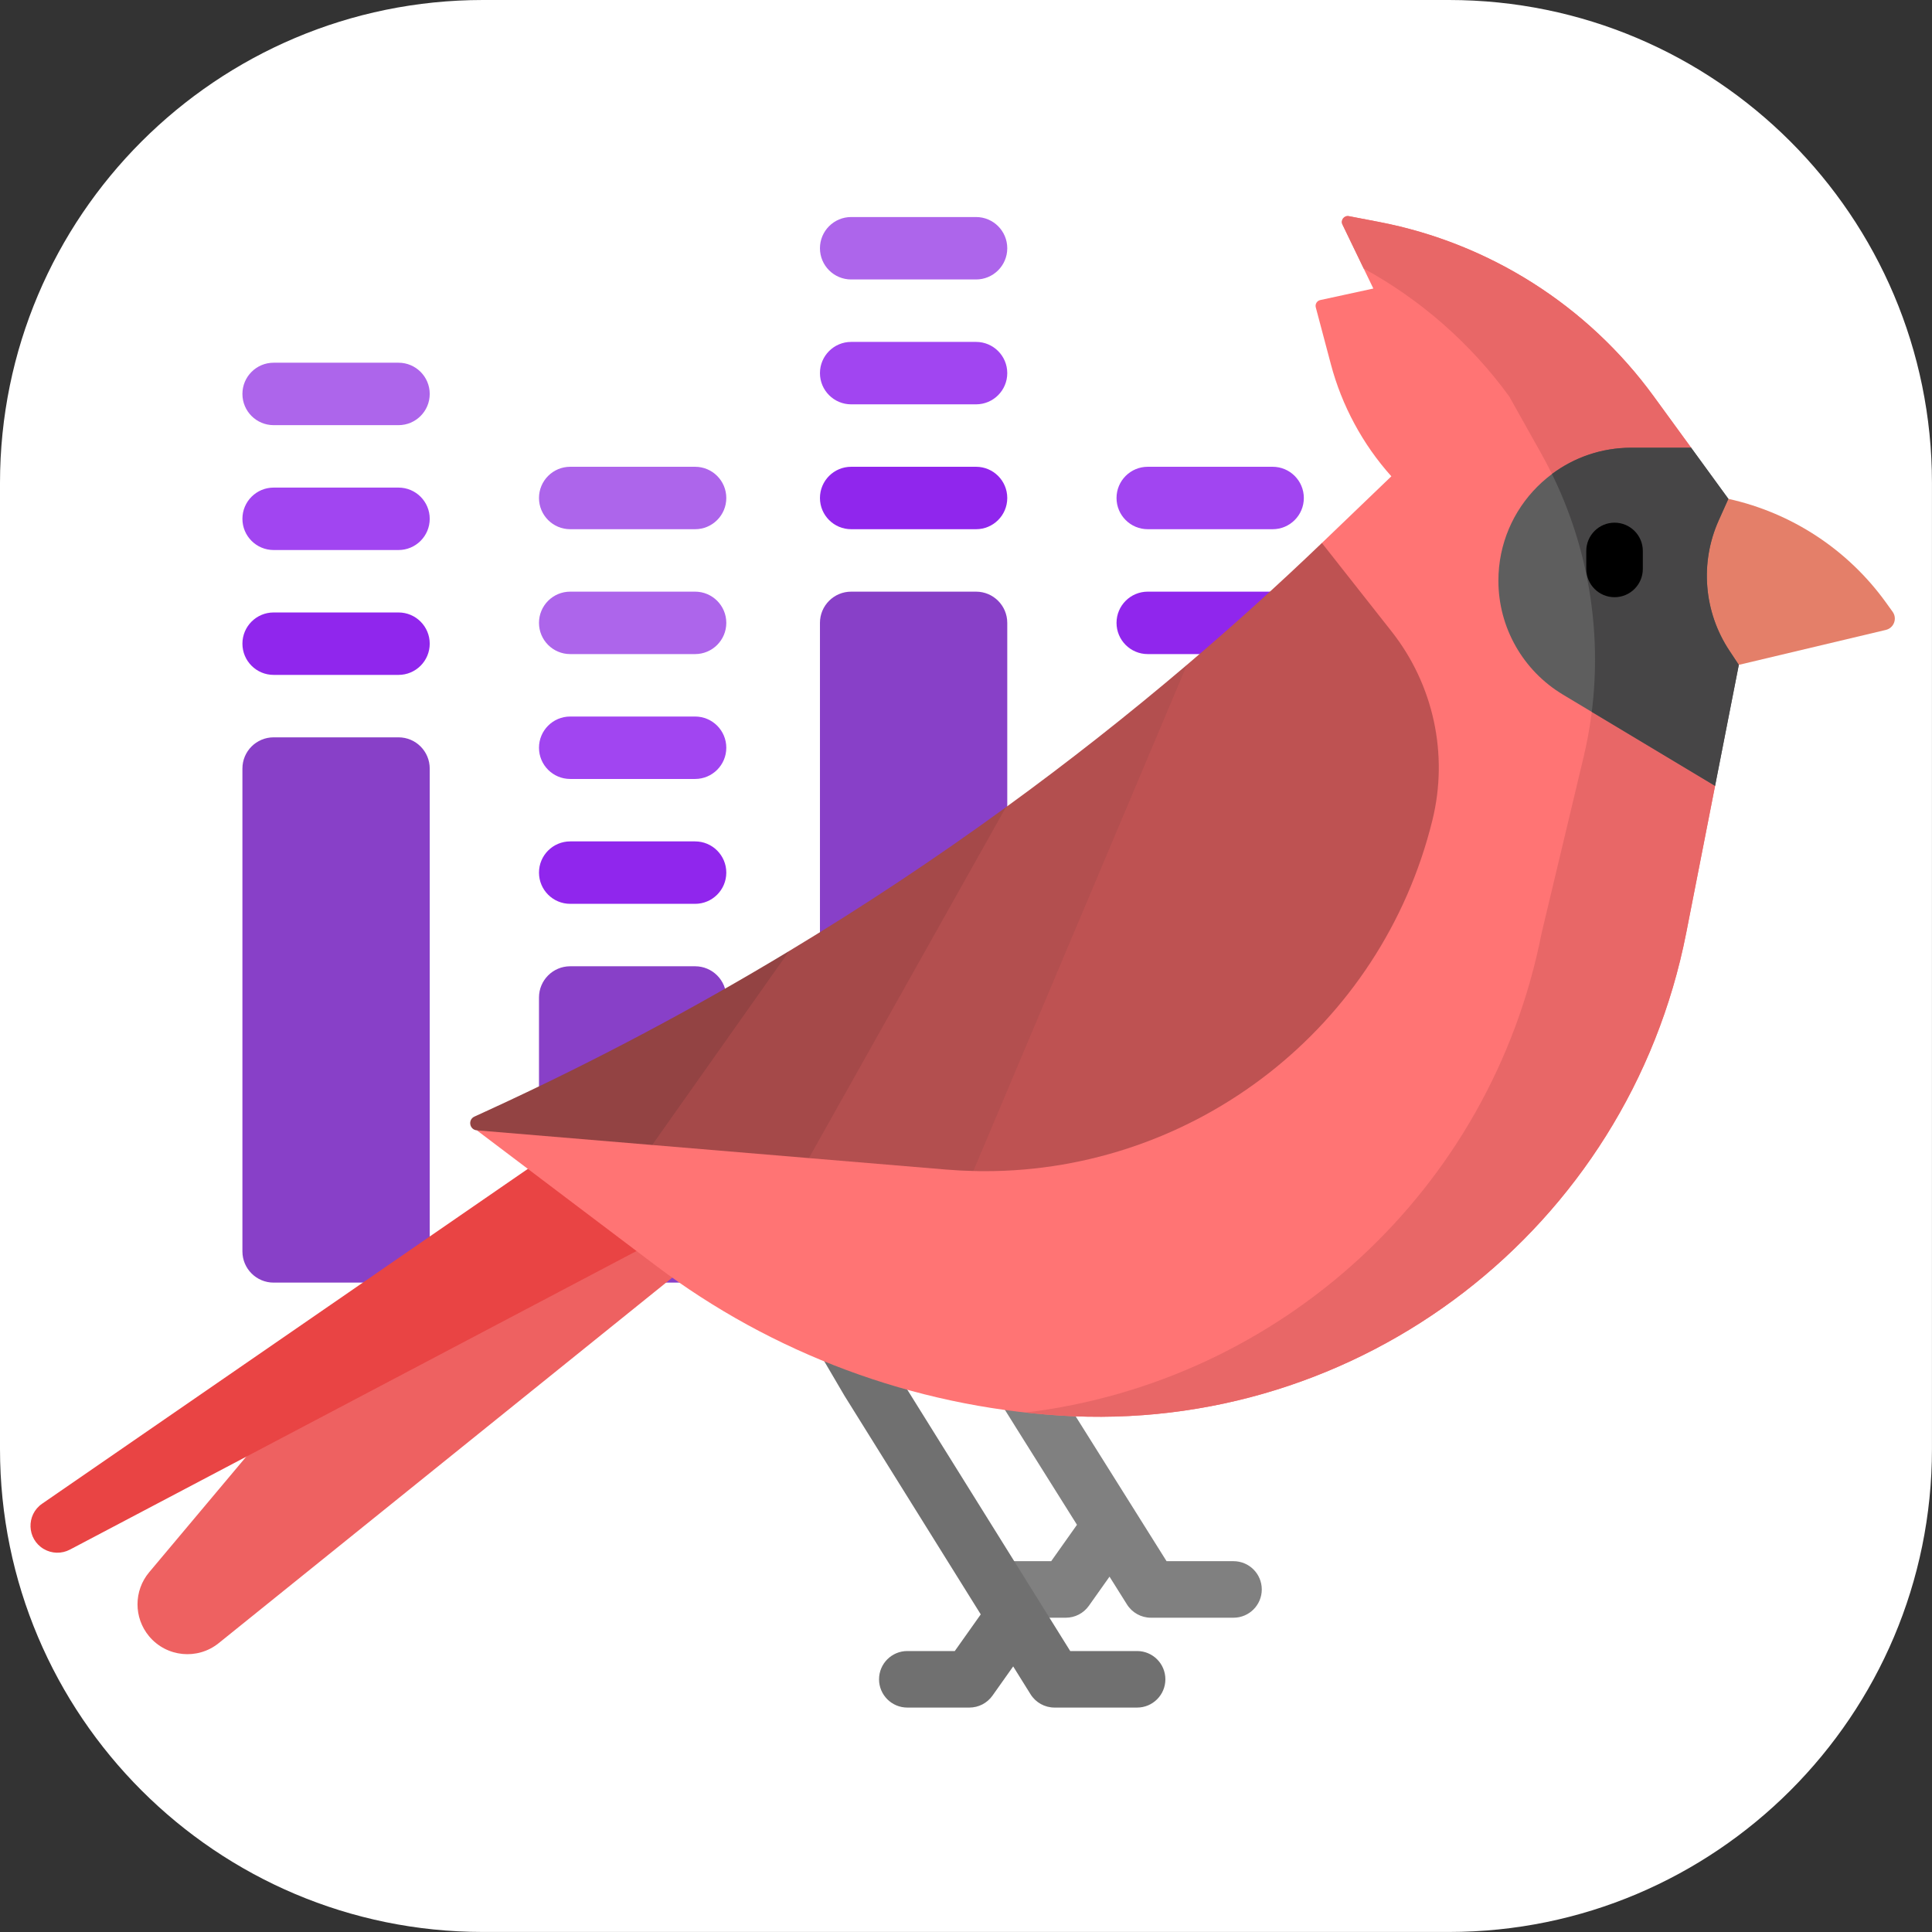 <?xml version="1.0" encoding="UTF-8" standalone="no"?>
<!DOCTYPE svg PUBLIC "-//W3C//DTD SVG 1.1//EN" "http://www.w3.org/Graphics/SVG/1.1/DTD/svg11.dtd">
<svg width="100%" height="100%" viewBox="0 0 512 512" version="1.1" xmlns="http://www.w3.org/2000/svg" xmlns:xlink="http://www.w3.org/1999/xlink" xml:space="preserve" xmlns:serif="http://www.serif.com/" style="fill-rule:evenodd;clip-rule:evenodd;stroke-linejoin:round;stroke-miterlimit:2;">
    <rect x="0" y="0" width="512" height="512" fill="#333333" stroke="none"/>
    <g transform="matrix(1.053,0,0,1.053,-13.192,-20.139)">
        <g id="bg">
            <path d="M498.749,140.68C498.749,73.592 444.282,19.125 377.193,19.125L134.083,19.125C66.995,19.125 12.528,73.592 12.528,140.68L12.528,383.79C12.528,450.878 66.995,505.345 134.083,505.345L377.193,505.345C444.282,505.345 498.749,450.878 498.749,383.79L498.749,140.68Z" style="fill:white;"/>
        </g>
    </g>
    <g id="sound" transform="matrix(1.029,0,0,1.029,21.279,-18.728)">
        <g transform="matrix(0.536,0,0,0.536,178.433,211.311)">
            <g id="sound1" serif:id="sound">
                <g transform="matrix(1,0,0,1,-256,-256)">
                    <g>
                        <g transform="matrix(1,0,0,1,0,-60)">
                            <path d="M218.5,572L158.5,572C150.216,572 143.5,565.284 143.5,557L143.5,435C143.5,426.716 150.216,420 158.5,420L218.5,420C226.784,420 233.5,426.716 233.5,435L233.5,557C233.5,565.284 226.784,572 218.5,572Z" style="fill:rgb(136,64,200);fill-rule:nonzero;"/>
                        </g>
                        <path d="M353.5,512L293.5,512C285.216,512 278.5,505.284 278.5,497L278.5,195C278.5,186.716 285.216,180 293.5,180L353.5,180C361.784,180 368.5,186.716 368.5,195L368.5,497C368.5,505.284 361.784,512 353.5,512Z" style="fill:rgb(136,64,200);fill-rule:nonzero;"/>
                        <path d="M353.5,90L293.5,90C285.216,90 278.5,83.284 278.5,75C278.5,66.716 285.216,60 293.5,60L353.5,60C361.784,60 368.5,66.716 368.5,75C368.5,83.284 361.784,90 353.5,90Z" style="fill:rgb(161,69,241);fill-rule:nonzero;"/>
                        <path d="M353.5,30L293.5,30C285.216,30 278.5,23.284 278.5,15C278.5,6.716 285.216,0 293.5,0L353.5,0C361.784,0 368.5,6.716 368.5,15C368.5,23.284 361.784,30 353.5,30Z" style="fill:rgb(173,101,235);fill-rule:nonzero;"/>
                        <g transform="matrix(1,0,0,1,0,-60)">
                            <path d="M218.5,330L158.5,330C150.216,330 143.5,323.284 143.5,315C143.5,306.716 150.216,300 158.5,300L218.5,300C226.784,300 233.5,306.716 233.5,315C233.5,323.284 226.784,330 218.5,330Z" style="fill:rgb(161,69,241);fill-rule:nonzero;"/>
                        </g>
                        <g transform="matrix(1,0,0,1,0,-50)">
                            <path d="M76,270L16,270C7.716,270 1,263.284 1,255C1,246.716 7.716,240 16,240L76,240C84.284,240 91,246.716 91,255C91,263.284 84.284,270 76,270Z" style="fill:rgb(144,38,237);fill-rule:nonzero;"/>
                        </g>
                        <g transform="matrix(1,0,0,1,0,-60)">
                            <path d="M218.5,390L158.5,390C150.216,390 143.5,383.284 143.5,375C143.5,366.716 150.216,360 158.5,360L218.5,360C226.784,360 233.5,366.716 233.5,375C233.5,383.284 226.784,390 218.5,390Z" style="fill:rgb(144,38,237);fill-rule:nonzero;"/>
                        </g>
                        <g transform="matrix(1,0,0,1,0,-60)">
                            <path d="M218.5,270L158.5,270C150.216,270 143.5,263.284 143.5,255C143.5,246.716 150.216,240 158.5,240L218.5,240C226.784,240 233.5,246.716 233.5,255C233.5,263.284 226.784,270 218.5,270Z" style="fill:rgb(173,101,235);fill-rule:nonzero;"/>
                        </g>
                        <g transform="matrix(1,0,0,1,0,-60)">
                            <path d="M218.5,210L158.5,210C150.216,210 143.5,203.284 143.5,195C143.5,186.716 150.216,180 158.5,180L218.5,180C226.784,180 233.5,186.716 233.5,195C233.5,203.284 226.784,210 218.5,210Z" style="fill:rgb(173,101,235);fill-rule:nonzero;"/>
                        </g>
                        <g transform="matrix(1,0,0,1,0,-50)">
                            <path d="M76,210L16,210C7.716,210 1,203.284 1,195C1,186.716 7.716,180 16,180L76,180C84.284,180 91,186.716 91,195C91,203.284 84.284,210 76,210Z" style="fill:rgb(161,69,241);fill-rule:nonzero;"/>
                        </g>
                        <g transform="matrix(1,0,0,1,0,-50)">
                            <path d="M76,150L16,150C7.716,150 1,143.284 1,135C1,126.716 7.716,120 16,120L76,120C84.284,120 91,126.716 91,135C91,143.284 84.284,150 76,150Z" style="fill:rgb(173,101,235);fill-rule:nonzero;"/>
                        </g>
                        <path d="M496,210L436,210C427.716,210 421,203.284 421,195C421,186.716 427.716,180 436,180L496,180C504.284,180 511,186.716 511,195C511,203.284 504.284,210 496,210Z" style="fill:rgb(144,38,237);fill-rule:nonzero;"/>
                        <path d="M496,150L436,150C427.716,150 421,143.284 421,135C421,126.716 427.716,120 436,120L496,120C504.284,120 511,126.716 511,135C511,143.284 504.284,150 496,150Z" style="fill:rgb(161,69,241);fill-rule:nonzero;"/>
                        <path d="M353.5,150L293.5,150C285.216,150 278.5,143.284 278.5,135C278.5,126.716 285.216,120 293.5,120L353.5,120C361.784,120 368.5,126.716 368.5,135C368.5,143.284 361.784,150 353.5,150Z" style="fill:rgb(144,38,237);fill-rule:nonzero;"/>
                        <g transform="matrix(1,0,0,1,0,-50)">
                            <path d="M76,562L16,562C7.716,562 1,555.284 1,547L1,315C1,306.716 7.716,300 16,300L76,300C84.284,300 91,306.716 91,315L91,547C91,555.284 84.284,562 76,562Z" style="fill:rgb(136,64,200);fill-rule:nonzero;"/>
                        </g>
                        <path d="M496,512L436,512C427.716,512 421,505.284 421,497L421,255C421,246.716 427.716,240 436,240L496,240C504.284,240 511,246.716 511,255L511,497C511,505.284 504.284,512 496,512Z" style="fill:rgb(136,64,200);fill-rule:nonzero;"/>
                    </g>
                </g>
            </g>
        </g>
    </g>
    <g id="bird" transform="matrix(-1.113,0,0,1.113,520.76,2.022)">
        <g transform="matrix(-0.867,0,0,0.867,238.673,227.194)">
            <g id="bird1" serif:id="bird">
                <g transform="matrix(1,0,0,1,-256,-256)">
                    <clipPath id="_clip1">
                        <rect x="0" y="0" width="512" height="512"/>
                    </clipPath>
                    <g clip-path="url(#_clip1)">
                        <g transform="matrix(-1,0,0,1,512,0)">
                            <path d="M269.7,338.53C271.971,334.892 270.865,330.104 267.227,327.833C263.589,325.56 258.801,326.67 256.531,330.306L227.944,376.085L208.705,406.743C208.69,406.767 208.675,406.791 208.66,406.815L200.005,420.607L181.618,420.607C177.331,420.607 173.855,424.083 173.855,428.37C173.855,432.657 177.331,436.133 181.618,436.133L204.299,436.133C206.97,436.133 209.454,434.759 210.874,432.496L215.67,424.853L221.339,432.857C222.794,434.912 225.156,436.133 227.673,436.133L244.727,436.133C249.014,436.133 252.49,432.657 252.49,428.37C252.49,424.083 249.014,420.607 244.727,420.607L231.688,420.607L224.608,410.611L241.104,384.323L269.7,338.53Z" style="fill:rgb(128,128,128);fill-rule:nonzero;"/>
                            <path d="M316.937,311.276C313.241,309.108 308.484,310.348 306.313,314.045L275.165,367.149L226.464,445.283L208.093,445.283C203.806,445.283 200.33,448.759 200.33,453.046C200.33,457.333 203.806,460.809 208.093,460.809L230.773,460.809C233.453,460.809 235.944,459.427 237.362,457.152L242.128,449.505L247.815,457.533C249.27,459.588 251.632,460.809 254.149,460.809L271.203,460.809C275.49,460.809 278.966,457.333 278.966,453.046C278.966,448.759 275.49,445.283 271.203,445.283L258.164,445.283L251.035,435.217L288.396,375.273C288.434,375.214 288.469,375.154 288.504,375.094L319.706,321.899C321.874,318.202 320.636,313.445 316.937,311.276Z" style="fill:rgb(112,112,112);fill-rule:nonzero;"/>
                            <path d="M335.754,342.739L460.316,443.116C466.139,447.809 474.65,446.964 479.438,441.218C483.685,436.123 483.67,428.717 479.405,423.638L452.772,391.92L318.679,264.934L284.149,288.076L335.754,342.739Z" style="fill:rgb(238,97,97);fill-rule:nonzero;"/>
                            <path d="M345.571,335.426L501.176,417.429C503.443,418.624 506.167,418.558 508.373,417.254C513.014,414.512 513.246,407.881 508.808,404.821L375.419,312.869L314.143,275.148L286.427,303.181L345.571,335.426Z" style="fill:rgb(233,68,68);fill-rule:nonzero;"/>
                            <path d="M42.847,174.448L2.462,164.852C0.245,164.326 -0.726,161.716 0.606,159.868L2.443,157.317C12.878,142.832 28.284,132.7 45.719,128.857L95.147,119.093L99.761,184.005L42.847,174.448Z" style="fill:rgb(228,127,105);fill-rule:nonzero;"/>
                            <g>
                                <path d="M228.334,254.832L157.346,140.976L138.27,122.665C142.224,118.256 145.619,113.412 148.403,108.237C151.198,103.061 153.382,97.565 154.893,91.841L159.023,76.274C159.261,75.373 158.702,74.462 157.802,74.266L143.217,71.098L151.695,53.523C152.274,52.322 151.239,50.966 149.925,51.225L141.613,52.819C111.317,58.667 84.364,75.787 66.198,100.732L55.946,114.808L55.951,114.809L69.211,178.879L49.368,207.675L49.366,207.675L57.297,248.094C73.227,329.243 146.913,385.965 229.428,380.603C249.539,379.299 269.236,375.065 287.919,368.11C306.612,361.164 324.291,351.507 340.366,339.356L389.428,302.28L228.334,254.832Z" style="fill:rgb(255,116,116);fill-rule:nonzero;"/>
                                <path d="M96.999,248.093L85.491,199.837C78.749,171.565 82.894,141.79 97.101,116.434L105.9,100.731C116.563,86.09 130.254,74.149 145.87,65.596L151.695,53.522C152.274,52.321 151.239,50.965 149.925,51.224L141.613,52.818C111.317,58.666 84.364,75.786 66.198,100.731L55.938,114.812L72.163,155.868L49.368,207.674L49.366,207.675L57.297,248.093C73.227,329.242 146.913,385.964 229.428,380.602C232.538,380.4 235.654,380.127 238.741,379.785C169.128,371.422 110.939,319.108 96.999,248.093Z" style="fill:rgb(232,103,103);fill-rule:nonzero;"/>
                                <g>
                                    <path d="M108.873,151.32C108.873,157.737 107.196,163.906 104.132,169.309C101.079,174.702 96.639,179.329 91.142,182.62L49.367,207.689L42.847,174.448L45.434,170.551C52.483,159.911 53.58,146.403 48.363,134.769L45.714,128.869L55.94,114.824L72.366,114.824C92.529,114.824 108.873,131.167 108.873,151.32Z" style="fill:rgb(94,94,94);fill-rule:nonzero;"/>
                                </g>
                                <path d="M94.161,122.025C88.077,117.488 80.541,114.808 72.367,114.808L55.941,114.808L45.715,128.854L48.364,134.754C53.581,146.388 52.484,159.895 45.435,170.536L42.847,174.448L49.368,207.674L83.227,187.356C80.436,165.029 84.21,142.306 94.161,122.025Z" style="fill:rgb(70,69,70);fill-rule:nonzero;"/>
                                <g>
                                    <path d="M76.973,155.868C72.686,155.868 69.211,152.392 69.211,148.105L69.211,143.164C69.211,138.876 72.686,135.401 76.973,135.401C81.261,135.401 84.736,138.876 84.736,143.164L84.736,148.105C84.736,152.392 81.261,155.868 76.973,155.868Z" style="fill-rule:nonzero;"/>
                                </g>
                                <g id="XMLID_438_">
                                    <g>
                                        <g id="XMLID_440_">
                                            <g>
                                                <path d="M210.887,194.307L194.412,174.448C181.743,163.673 169.374,152.515 157.346,140.975L138.187,165.298C126.677,179.914 122.547,199.01 126.988,217.072C141.002,274.073 192.124,313.499 249.912,313.499C250.968,313.499 252.013,313.488 253.069,313.447L263.115,277.642L210.887,194.307Z" style="fill:rgb(190,82,82);fill-rule:nonzero;"/>
                                                <path d="M323.303,268.589L303.663,253.061L303.673,253.051C283.261,240.755 263.399,227.578 244.136,213.563L232.194,209.051L268.643,293.043L298.228,309.907L341.266,306.305L344.847,295.969L323.303,268.589Z" style="fill:rgb(165,73,73);fill-rule:nonzero;"/>
                                                <path d="M244.136,213.574L298.228,309.907L260.552,313.054C258.047,313.261 255.553,313.395 253.069,313.447L194.412,174.448C210.497,188.122 227.078,201.174 244.136,213.563L244.136,213.574Z" style="fill:rgb(179,79,79);fill-rule:nonzero;"/>
                                            </g>
                                        </g>
                                    </g>
                                </g>
                            </g>
                            <path d="M390.09,298.511C391.943,299.36 391.457,302.113 389.428,302.279L341.266,306.305L303.663,253.061L303.673,253.051C330.295,269.126 357.838,283.699 386.167,296.71L390.09,298.511Z" style="fill:rgb(147,67,67);fill-rule:nonzero;"/>
                        </g>
                    </g>
                </g>
            </g>
        </g>
    </g>
</svg>
